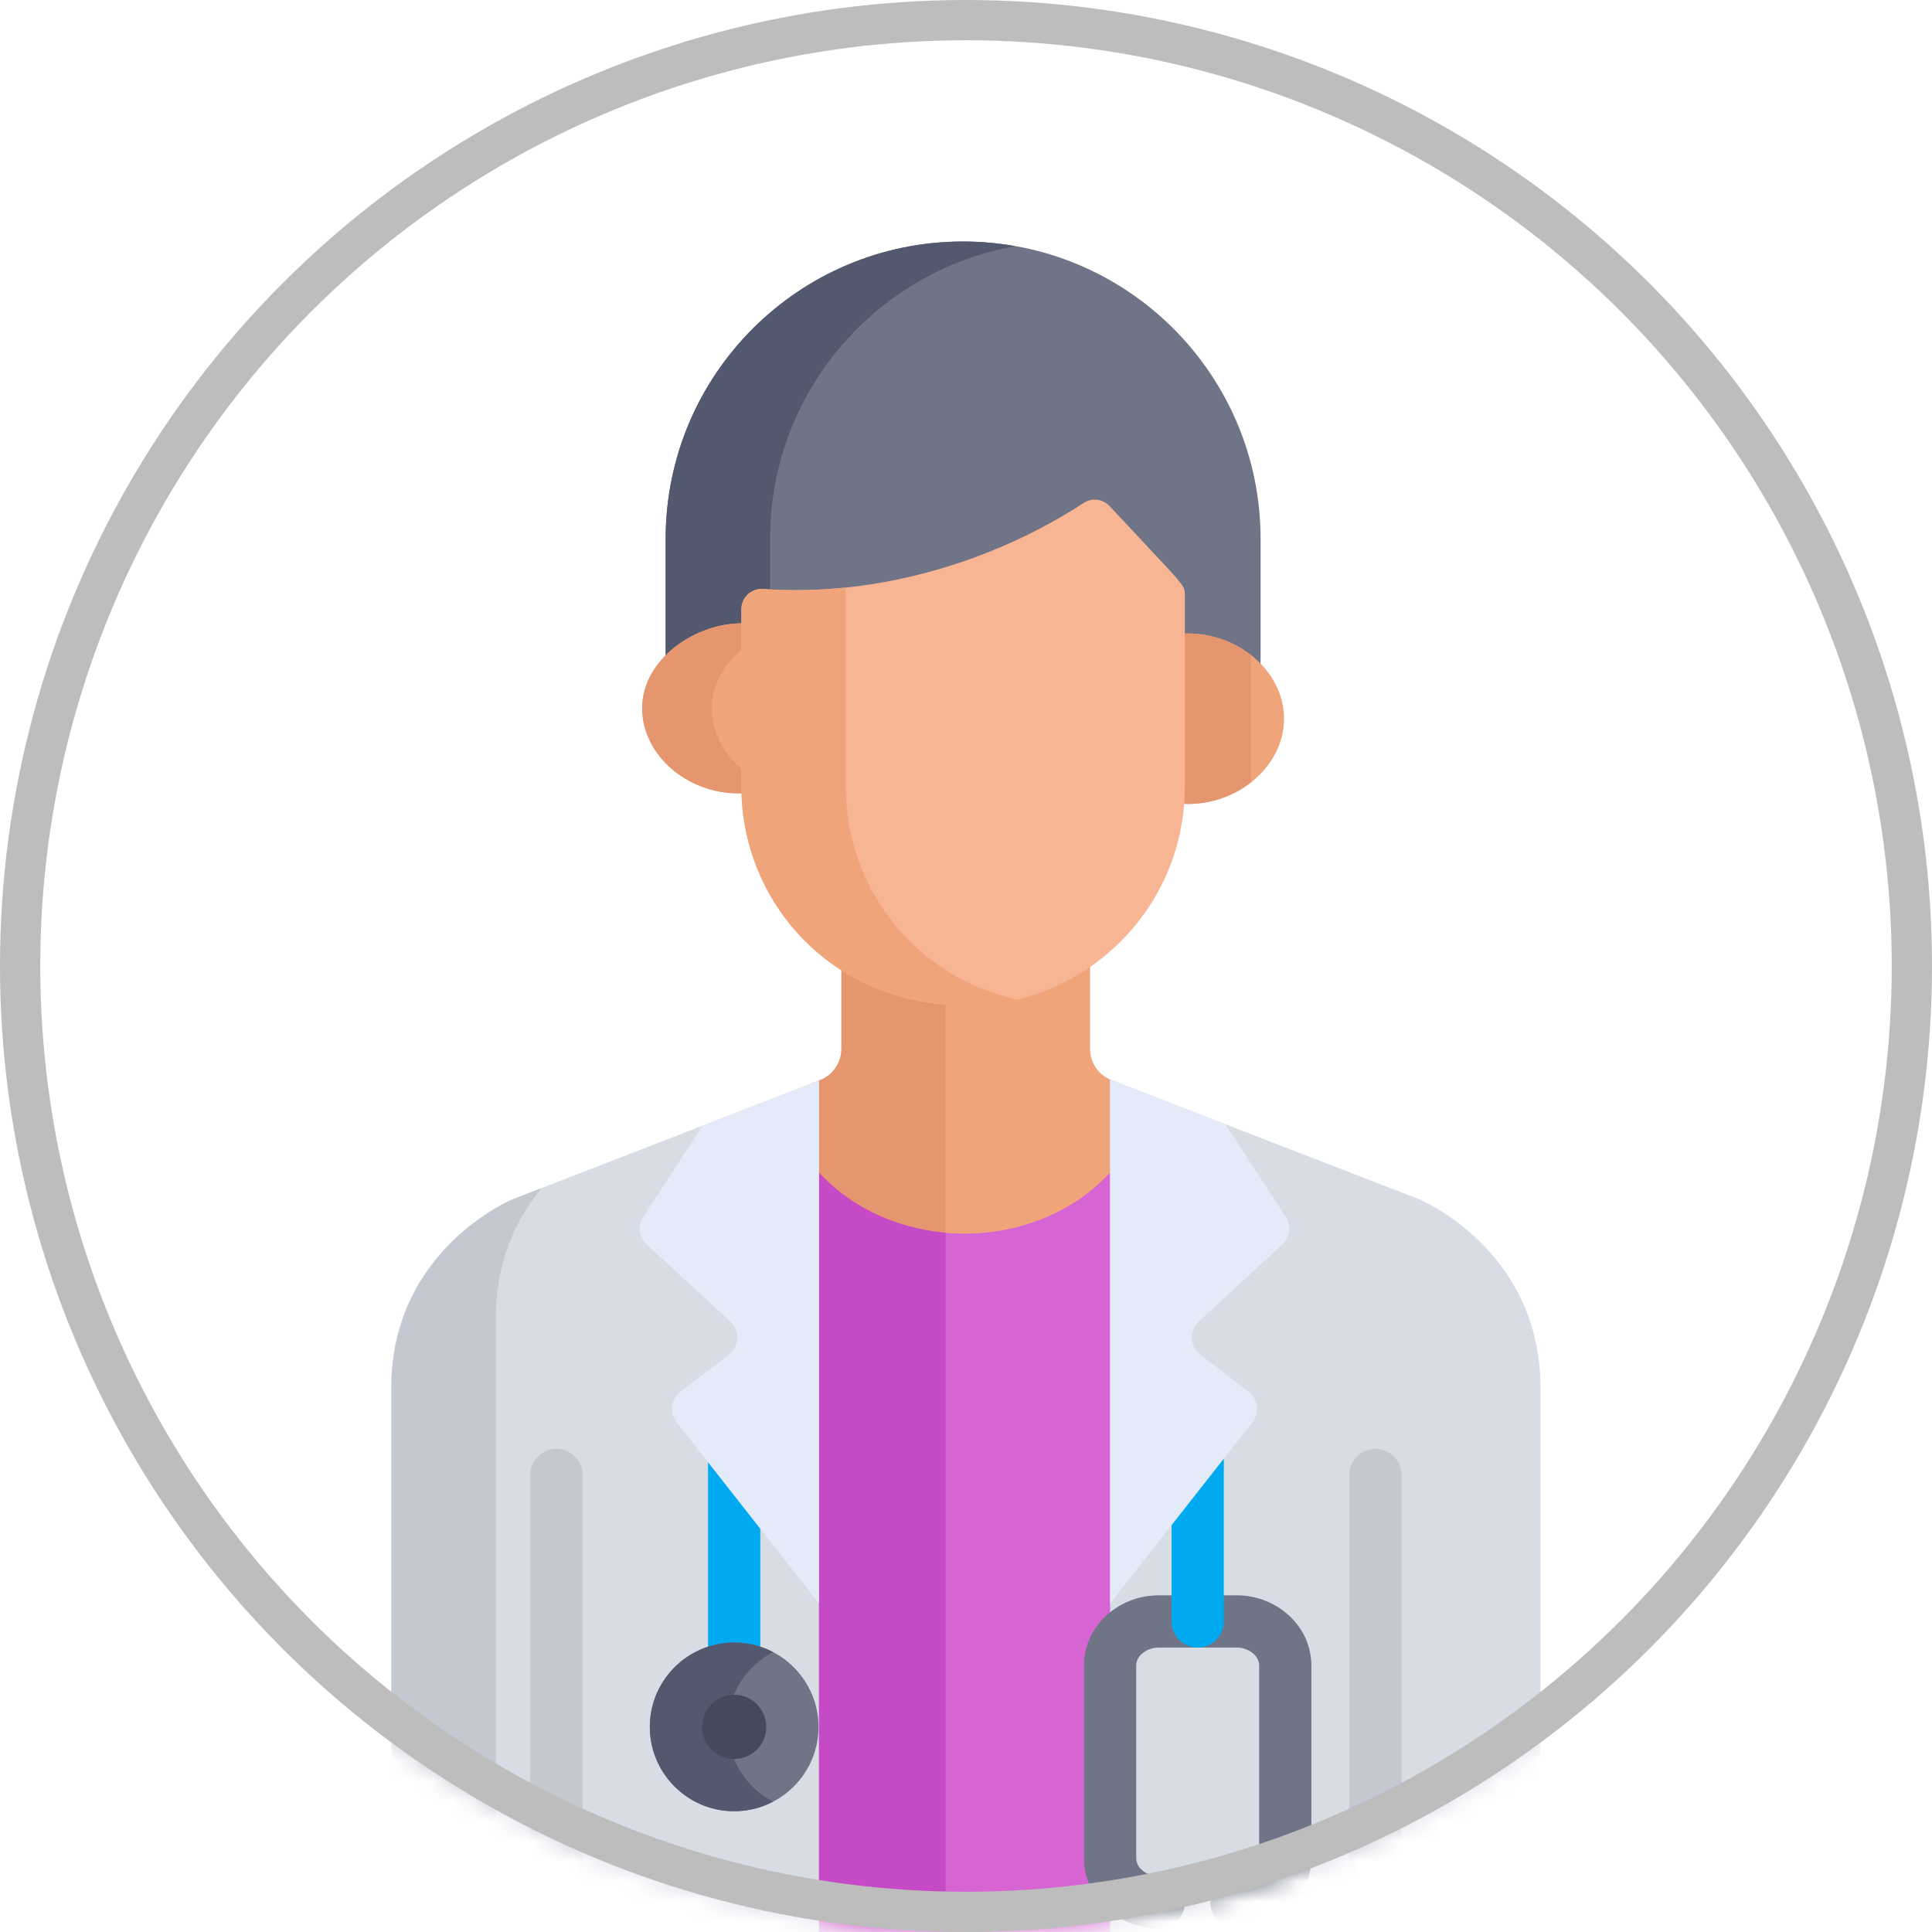 <svg width="96" height="96" viewBox="0 0 96 96" fill="none" xmlns="http://www.w3.org/2000/svg">
<mask id="mask0" mask-type="alpha" maskUnits="userSpaceOnUse" x="0" y="0" width="96" height="96">
<circle cx="48" cy="48" r="48" fill="white"/>
</mask>
<g mask="url(#mask0)">
<path d="M40.346 98H55.507V53.778L55.232 53.671C54.588 53.422 54.164 52.803 54.164 52.112V47.73C50.304 50.393 45.312 50.13 41.811 47.894V52.112C41.811 52.803 41.387 53.422 40.744 53.671L40.346 53.825V98Z" fill="#F0A479"/>
<path d="M46.982 49.611C45.121 49.46 43.326 48.862 41.811 47.894V52.113C41.811 52.803 41.388 53.422 40.744 53.671L40.346 53.825V98H46.982V49.611Z" fill="#E5966E"/>
<path d="M55.507 57.863L55.45 57.932C51.696 62.45 44.058 62.417 40.346 57.863V98H55.507V57.863Z" fill="#D665D3"/>
<path d="M46.982 61.255C44.451 61.029 42.006 59.899 40.346 57.863V98H46.982V61.255Z" fill="#C64AC6"/>
<path d="M40.692 53.692L25.489 59.586C25.489 59.586 19.445 62.07 19.445 68.959V83.811V95.986C19.445 97.099 20.347 98 21.459 98H40.692V53.692Z" fill="#D8DCE5"/>
<path d="M24.635 95.986V83.811C24.635 78.192 24.635 68.787 24.635 65.497C24.635 62.618 25.69 60.511 26.919 59.031L25.489 59.586C25.489 59.586 19.445 62.07 19.445 68.959V83.811V95.986C19.445 97.099 20.347 98 21.459 98H26.649C25.537 98 24.635 97.099 24.635 95.986V95.986Z" fill="#C3C8D1"/>
<path d="M70.504 59.586L55.232 53.671C55.207 53.661 55.185 53.648 55.161 53.637V98H74.533C75.645 98 76.547 97.099 76.547 95.986V68.959C76.547 62.07 70.504 59.586 70.504 59.586Z" fill="#D8DCE5"/>
<path d="M61.44 95.823C60.723 95.823 60.142 95.242 60.142 94.526C60.142 93.809 60.723 93.228 61.44 93.228C62.05 93.228 62.566 92.82 62.566 92.339V82.755C62.566 82.273 62.05 81.866 61.44 81.866H57.585C56.974 81.866 56.458 82.273 56.458 82.755V92.339C56.458 92.82 56.974 93.228 57.585 93.228C58.301 93.228 58.882 93.809 58.882 94.526C58.882 95.242 58.301 95.823 57.585 95.823C55.533 95.823 53.863 94.26 53.863 92.338V82.755C53.863 80.834 55.533 79.27 57.585 79.27H61.44C63.491 79.27 65.161 80.834 65.161 82.755V92.338C65.161 94.26 63.491 95.823 61.44 95.823V95.823Z" fill="#707487"/>
<path d="M59.512 81.865C58.795 81.865 58.215 81.284 58.215 80.568V71.992C58.215 71.275 58.795 70.694 59.512 70.694C60.229 70.694 60.81 71.275 60.81 71.992V80.568C60.81 81.284 60.229 81.865 59.512 81.865Z" fill="#00AAF0"/>
<path d="M36.48 84.212C35.764 84.212 35.182 83.631 35.182 82.914V71.992C35.182 71.275 35.764 70.694 36.48 70.694C37.197 70.694 37.778 71.275 37.778 71.992V82.914C37.778 83.631 37.197 84.212 36.48 84.212Z" fill="#00AAF0"/>
<path d="M69.642 98V73.289C69.642 72.572 69.061 71.992 68.345 71.992C67.628 71.992 67.047 72.572 67.047 73.289V98H69.642Z" fill="#C3C8D1"/>
<path d="M28.945 98V73.289C28.945 72.572 28.365 71.992 27.648 71.992C26.931 71.992 26.35 72.572 26.35 73.289V98H28.945Z" fill="#C3C8D1"/>
<path d="M62.02 69.133L59.663 67.331C59.106 66.905 59.067 66.125 59.579 65.652L63.705 61.852C64.105 61.483 64.181 60.908 63.889 60.46L60.888 55.862L55.232 53.671C55.207 53.661 55.185 53.648 55.161 53.637V79.672L62.23 70.675C62.611 70.191 62.519 69.514 62.02 69.133V69.133Z" fill="#E4EAF8"/>
<path d="M31.964 60.46C31.672 60.908 31.748 61.483 32.148 61.852L36.274 65.652C36.786 66.125 36.747 66.905 36.19 67.331L33.833 69.133C33.334 69.514 33.242 70.191 33.623 70.676L40.692 79.672V53.692L34.921 55.929L31.964 60.46Z" fill="#E4EAF8"/>
<path d="M36.48 89.999C34.169 89.999 32.29 88.119 32.29 85.808C32.29 83.497 34.169 81.617 36.48 81.617C38.791 81.617 40.671 83.497 40.671 85.808C40.671 88.119 38.791 89.999 36.48 89.999V89.999Z" fill="#707487"/>
<path d="M36.156 85.808C36.156 84.194 37.073 82.791 38.413 82.091C37.835 81.789 37.177 81.617 36.48 81.617C34.169 81.617 32.29 83.497 32.29 85.808C32.29 88.119 34.169 89.999 36.48 89.999C37.177 89.999 37.835 89.827 38.413 89.524C37.073 88.824 36.156 87.421 36.156 85.808Z" fill="#52586D"/>
<path d="M36.48 84.212C35.6 84.212 34.884 84.928 34.884 85.808C34.884 86.688 35.6 87.403 36.48 87.403C37.36 87.403 38.076 86.688 38.076 85.808C38.076 84.928 37.36 84.212 36.48 84.212Z" fill="#434A5E"/>
<path d="M37.186 31.494V30.791C37.186 30.206 37.686 29.743 38.266 29.787C43.981 30.198 49.451 28.727 53.848 25.855C54.259 25.586 54.802 25.653 55.136 26.012C58.896 30.053 58.527 29.551 58.527 30.078V30.906V30.935V31.48C59.972 31.387 61.684 32.778 62.638 33.663V26.781C62.638 18.618 56.02 12 47.856 12C39.693 12 33.075 18.618 33.075 26.781V32.916C34.08 31.999 35.852 31.45 37.186 31.494V31.494Z" fill="#707487"/>
<path d="M38.264 26.781C38.264 19.503 43.525 13.459 50.451 12.232C49.608 12.082 48.742 12 47.856 12C39.692 12 33.075 18.618 33.075 26.781V32.917C34.08 31.999 35.852 31.45 37.186 31.494V30.791C37.186 30.206 37.686 29.744 38.264 29.787V26.781Z" fill="#52586D"/>
<path d="M58.7 31.488V39.63C58.7 39.732 58.695 39.834 58.692 39.936C61.39 40.116 63.803 38.128 63.803 35.712C63.803 33.292 61.39 31.314 58.7 31.488V31.488Z" fill="#F0A479"/>
<path d="M62.16 32.549C61.231 31.822 59.998 31.404 58.7 31.488V39.63C58.7 39.732 58.695 39.834 58.692 39.936C59.995 40.023 61.23 39.603 62.16 38.876V32.549Z" fill="#E5966E"/>
<path d="M37.013 39.103V30.975C34.612 30.895 31.91 32.737 31.91 35.186C31.91 37.598 34.319 39.59 37.02 39.409C37.018 39.307 37.013 39.206 37.013 39.103Z" fill="#F0A479"/>
<path d="M37.013 38.349C36.016 37.569 35.37 36.434 35.37 35.186C35.37 33.965 36.041 32.895 37.013 32.139V30.975C34.612 30.896 31.91 32.738 31.91 35.186C31.91 37.598 34.319 39.59 37.02 39.41C37.018 39.307 37.013 39.206 37.013 39.103V38.349Z" fill="#E5966E"/>
<path d="M55.136 25.147C54.802 24.789 54.259 24.722 53.848 24.99C49.451 27.863 43.635 29.679 37.92 29.268C37.34 29.225 36.84 29.687 36.84 30.273V39.103C36.84 44.778 41.287 49.962 48.013 49.962C54.001 49.962 58.873 45.09 58.873 39.103V29.559C58.873 29.032 58.896 29.188 55.136 25.147Z" fill="#F7B594"/>
<path d="M42.03 39.103V29.194C40.668 29.336 39.291 29.366 37.92 29.268C37.34 29.224 36.84 29.687 36.84 30.272V39.103C36.84 44.778 41.287 49.962 48.013 49.962C48.877 49.962 49.715 49.857 50.52 49.666C45.32 48.497 42.03 43.984 42.03 39.103Z" fill="#F0A479"/>
</g>
<circle cx="48" cy="48" r="47" stroke="#BDBDBD" stroke-width="2"/>
</svg>
